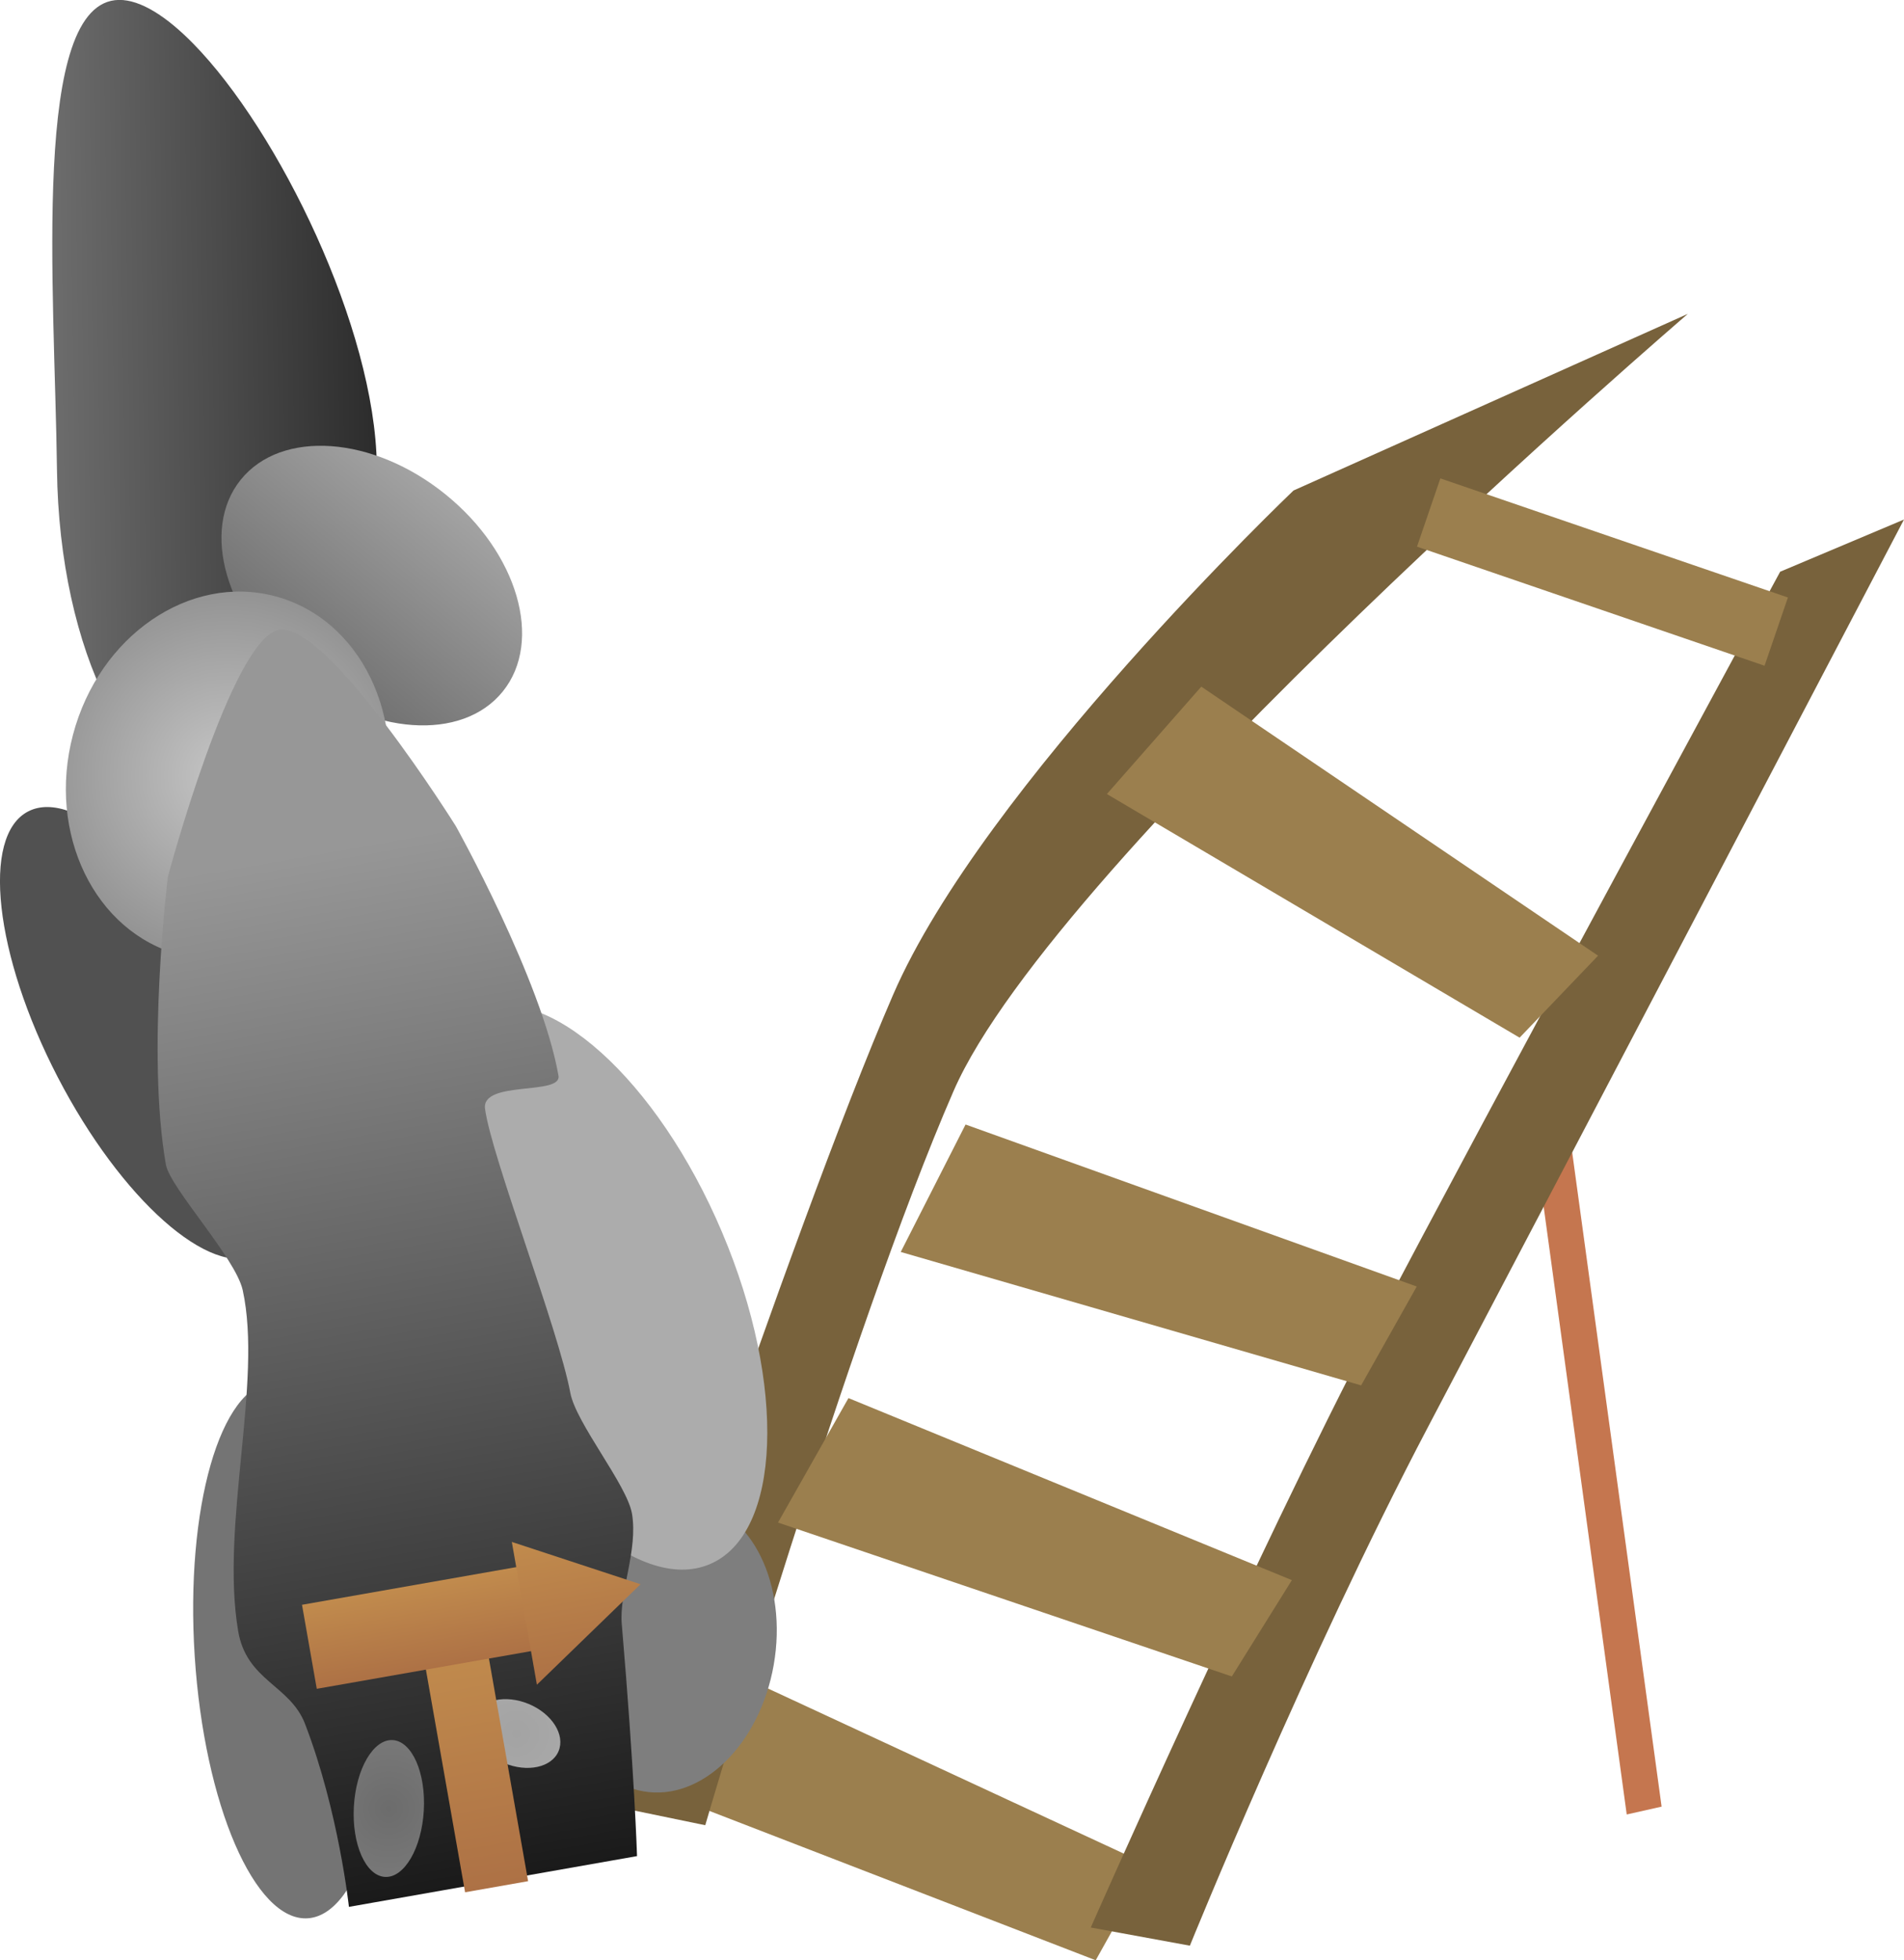 <svg version="1.1" xmlns="http://www.w3.org/2000/svg" xmlns:xlink="http://www.w3.org/1999/xlink" width="22.324" height="22.98" viewBox="0,0,22.324,22.98"><defs><linearGradient x1="233.328" y1="168.274" x2="237.078" y2="168.227" gradientUnits="userSpaceOnUse" id="color-1"><stop offset="0" stop-color="#6c6c6c"></stop><stop offset="1" stop-color="#2c2c2c"></stop></linearGradient><linearGradient x1="237.884" y1="168.562" x2="236.155" y2="170.701" gradientUnits="userSpaceOnUse" id="color-2"><stop offset="0" stop-color="#a3a3a3"></stop><stop offset="1" stop-color="#6e6e6e"></stop></linearGradient><radialGradient cx="235.33" cy="171.858" r="2.175" gradientUnits="userSpaceOnUse" id="color-3"><stop offset="0" stop-color="#c6c6c6"></stop><stop offset="1" stop-color="#939393"></stop></radialGradient><linearGradient x1="236.317" y1="172.749" x2="238.44" y2="184.823" gradientUnits="userSpaceOnUse" id="color-4"><stop offset="0" stop-color="#979797"></stop><stop offset="1" stop-color="#1a1a1a"></stop></linearGradient><radialGradient cx="237.22" cy="183.967" r="0.804" gradientUnits="userSpaceOnUse" id="color-5"><stop offset="0" stop-color="#6c6c6c"></stop><stop offset="1" stop-color="#787878"></stop></radialGradient><radialGradient cx="238.716" cy="183.088" r="0.536" gradientUnits="userSpaceOnUse" id="color-6"><stop offset="0" stop-color="#a3a3a3"></stop><stop offset="1" stop-color="#a8a8a8"></stop></radialGradient><linearGradient x1="237.99" y1="182.077" x2="238.484" y2="184.884" gradientUnits="userSpaceOnUse" id="color-7"><stop offset="0" stop-color="#c18b4d"></stop><stop offset="1" stop-color="#ad7145"></stop></linearGradient><linearGradient x1="237.581" y1="181.336" x2="237.754" y2="182.321" gradientUnits="userSpaceOnUse" id="color-8"><stop offset="0" stop-color="#c18b4d"></stop><stop offset="1" stop-color="#ad7145"></stop></linearGradient><linearGradient x1="239.031" y1="180.777" x2="239.325" y2="182.451" gradientUnits="userSpaceOnUse" id="color-9"><stop offset="0" stop-color="#c18b4d"></stop><stop offset="1" stop-color="#ad7145"></stop></linearGradient></defs><g transform="translate(-232.661,-162.767)"><g data-paper-data="{&quot;isPaintingLayer&quot;:true}" fill-rule="nonzero" stroke-width="0" stroke-linecap="butt" stroke-linejoin="miter" stroke-miterlimit="10" stroke-dasharray="" stroke-dashoffset="0" style="mix-blend-mode: normal"><path d="M251.734,184.037l-1.213,-8.874l0.409,-0.092l1.213,8.874z" fill="#c5764f" stroke="none"></path><path d="M240.636,183.863l0.729,-1.442l4.766,2.211l-0.623,1.114z" fill="#9b7f4e" stroke="none"></path><path d="M239.725,183.914c0,0 2.186,-6.664 3.407,-9.485c1.059,-2.448 4.695,-5.912 4.695,-5.912l4.624,-2.071c0,0 -7.414,6.365 -8.609,9.109c-1.223,2.806 -2.912,8.608 -2.912,8.608z" fill="#78623c" stroke="none"></path><path d="M235.336,174.358c0.743,1.434 0.899,2.829 0.347,3.115c-0.552,0.286 -1.601,-0.645 -2.345,-2.079c-0.743,-1.434 -0.899,-2.829 -0.347,-3.115c0.552,-0.286 1.601,0.645 2.345,2.079z" fill="#515151" stroke="none"></path><path d="M241.733,182.282c-0.164,0.938 -0.848,1.603 -1.528,1.484c-0.68,-0.119 -1.098,-0.976 -0.934,-1.915c0.164,-0.938 0.848,-1.603 1.528,-1.484c0.68,0.119 1.098,0.976 0.934,1.915z" fill="#7e7e7e" stroke="none"></path><path d="M241.128,177.214c0.759,1.793 0.694,3.534 -0.145,3.889c-0.839,0.355 -2.135,-0.81 -2.894,-2.603c-0.759,-1.793 -0.694,-3.534 0.145,-3.889c0.839,-0.355 2.135,0.81 2.894,2.603z" fill="#acacac" stroke="none"></path><path d="M237.19,182.038c0.112,1.736 -0.301,3.176 -0.921,3.216c-0.62,0.04 -1.213,-1.335 -1.325,-3.071c-0.112,-1.736 0.301,-3.176 0.921,-3.216c0.62,-0.04 1.213,1.335 1.325,3.071z" fill="#747474" stroke="none"></path><path d="M237.078,168.227c0.027,2.126 -0.791,3.86 -1.826,3.873c-1.035,0.013 -1.897,-1.7 -1.923,-3.826c-0.027,-2.126 -0.309,-5.494 0.727,-5.508c0.25,-0.003 0.555,0.19 0.873,0.515c0.998,1.019 2.13,3.333 2.15,4.945z" fill="url(#color-1)" stroke="none"></path><path d="M238.556,170.873c-0.477,0.591 -1.552,0.514 -2.4,-0.172c-0.848,-0.685 -1.149,-1.72 -0.672,-2.311c0.477,-0.591 1.552,-0.514 2.4,0.172c0.848,0.685 1.149,1.72 0.672,2.311z" fill="url(#color-2)" stroke="none"></path><path d="M237.142,172.338c-0.307,1.161 -1.368,1.888 -2.369,1.623c-1.001,-0.265 -1.563,-1.421 -1.256,-2.582c0.307,-1.161 1.368,-1.888 2.369,-1.623c1.001,0.265 1.563,1.421 1.256,2.582z" fill="url(#color-3)" stroke="none"></path><path d="M236.752,185.12c0,0 -0.12,-1.121 -0.515,-2.146c-0.175,-0.455 -0.686,-0.503 -0.784,-1.089c-0.209,-1.245 0.289,-2.917 0.054,-3.993c-0.083,-0.38 -0.853,-1.201 -0.901,-1.473c-0.231,-1.312 0.023,-3.373 0.023,-3.373c0,0 0.747,-2.799 1.304,-2.897c0.569,-0.1 2.073,2.303 2.073,2.303c0,0 1.007,1.806 1.203,2.924c0.042,0.237 -0.906,0.051 -0.861,0.389c0.074,0.557 0.86,2.581 1,3.33c0.066,0.355 0.665,1.078 0.723,1.416c0.072,0.428 -0.152,0.923 -0.12,1.292c0.15,1.758 0.179,2.722 0.179,2.722z" fill="url(#color-4)" stroke="#000000"></path><path d="M237.265,183.165c0.226,0.013 0.39,0.382 0.365,0.825c-0.025,0.443 -0.229,0.792 -0.455,0.779c-0.226,-0.013 -0.39,-0.382 -0.365,-0.825c0.025,-0.443 0.229,-0.792 0.455,-0.779z" fill="url(#color-5)" stroke="none"></path><path d="M239.21,183.295c-0.08,0.191 -0.366,0.253 -0.639,0.139c-0.273,-0.114 -0.429,-0.362 -0.349,-0.553c0.08,-0.191 0.366,-0.253 0.639,-0.139c0.273,0.114 0.429,0.362 0.349,0.553z" fill="url(#color-6)" stroke="none"></path><path d="M238.114,184.949l-0.494,-2.807l0.739,-0.13l0.494,2.807z" fill="url(#color-7)" stroke="none"></path><path d="M236.375,182.564l-0.173,-0.985l2.758,-0.485l0.173,0.985z" fill="url(#color-8)" stroke="none"></path><path d="M238.956,182.516l-0.294,-1.674l1.509,0.496z" fill="url(#color-9)" stroke="none"></path><path d="M245.45,185.362c0,0 1.907,-4.321 3.331,-7.046c1.235,-2.364 4.752,-8.847 4.752,-8.847l1.452,-0.612c0,0 -4.185,7.985 -5.579,10.634c-1.425,2.709 -2.794,6.084 -2.794,6.084z" fill="#78623c" stroke="none"></path><path d="M241.783,180.615l0.826,-1.459l5.199,2.134l-0.704,1.129z" fill="#9b7f4e" stroke="none"></path><path d="M243.222,177.443l0.76,-1.494l5.29,1.899l-0.652,1.159z" fill="#9b7f4e" stroke="none"></path><path d="M245.639,172.075l1.107,-1.259l4.652,3.154l-0.92,0.961z" fill="#9b7f4e" stroke="none"></path><path d="M249.275,169.175l0.274,-0.8l4.075,1.396l-0.274,0.8z" fill="#9b7f4e" stroke="none"></path></g></g></svg>